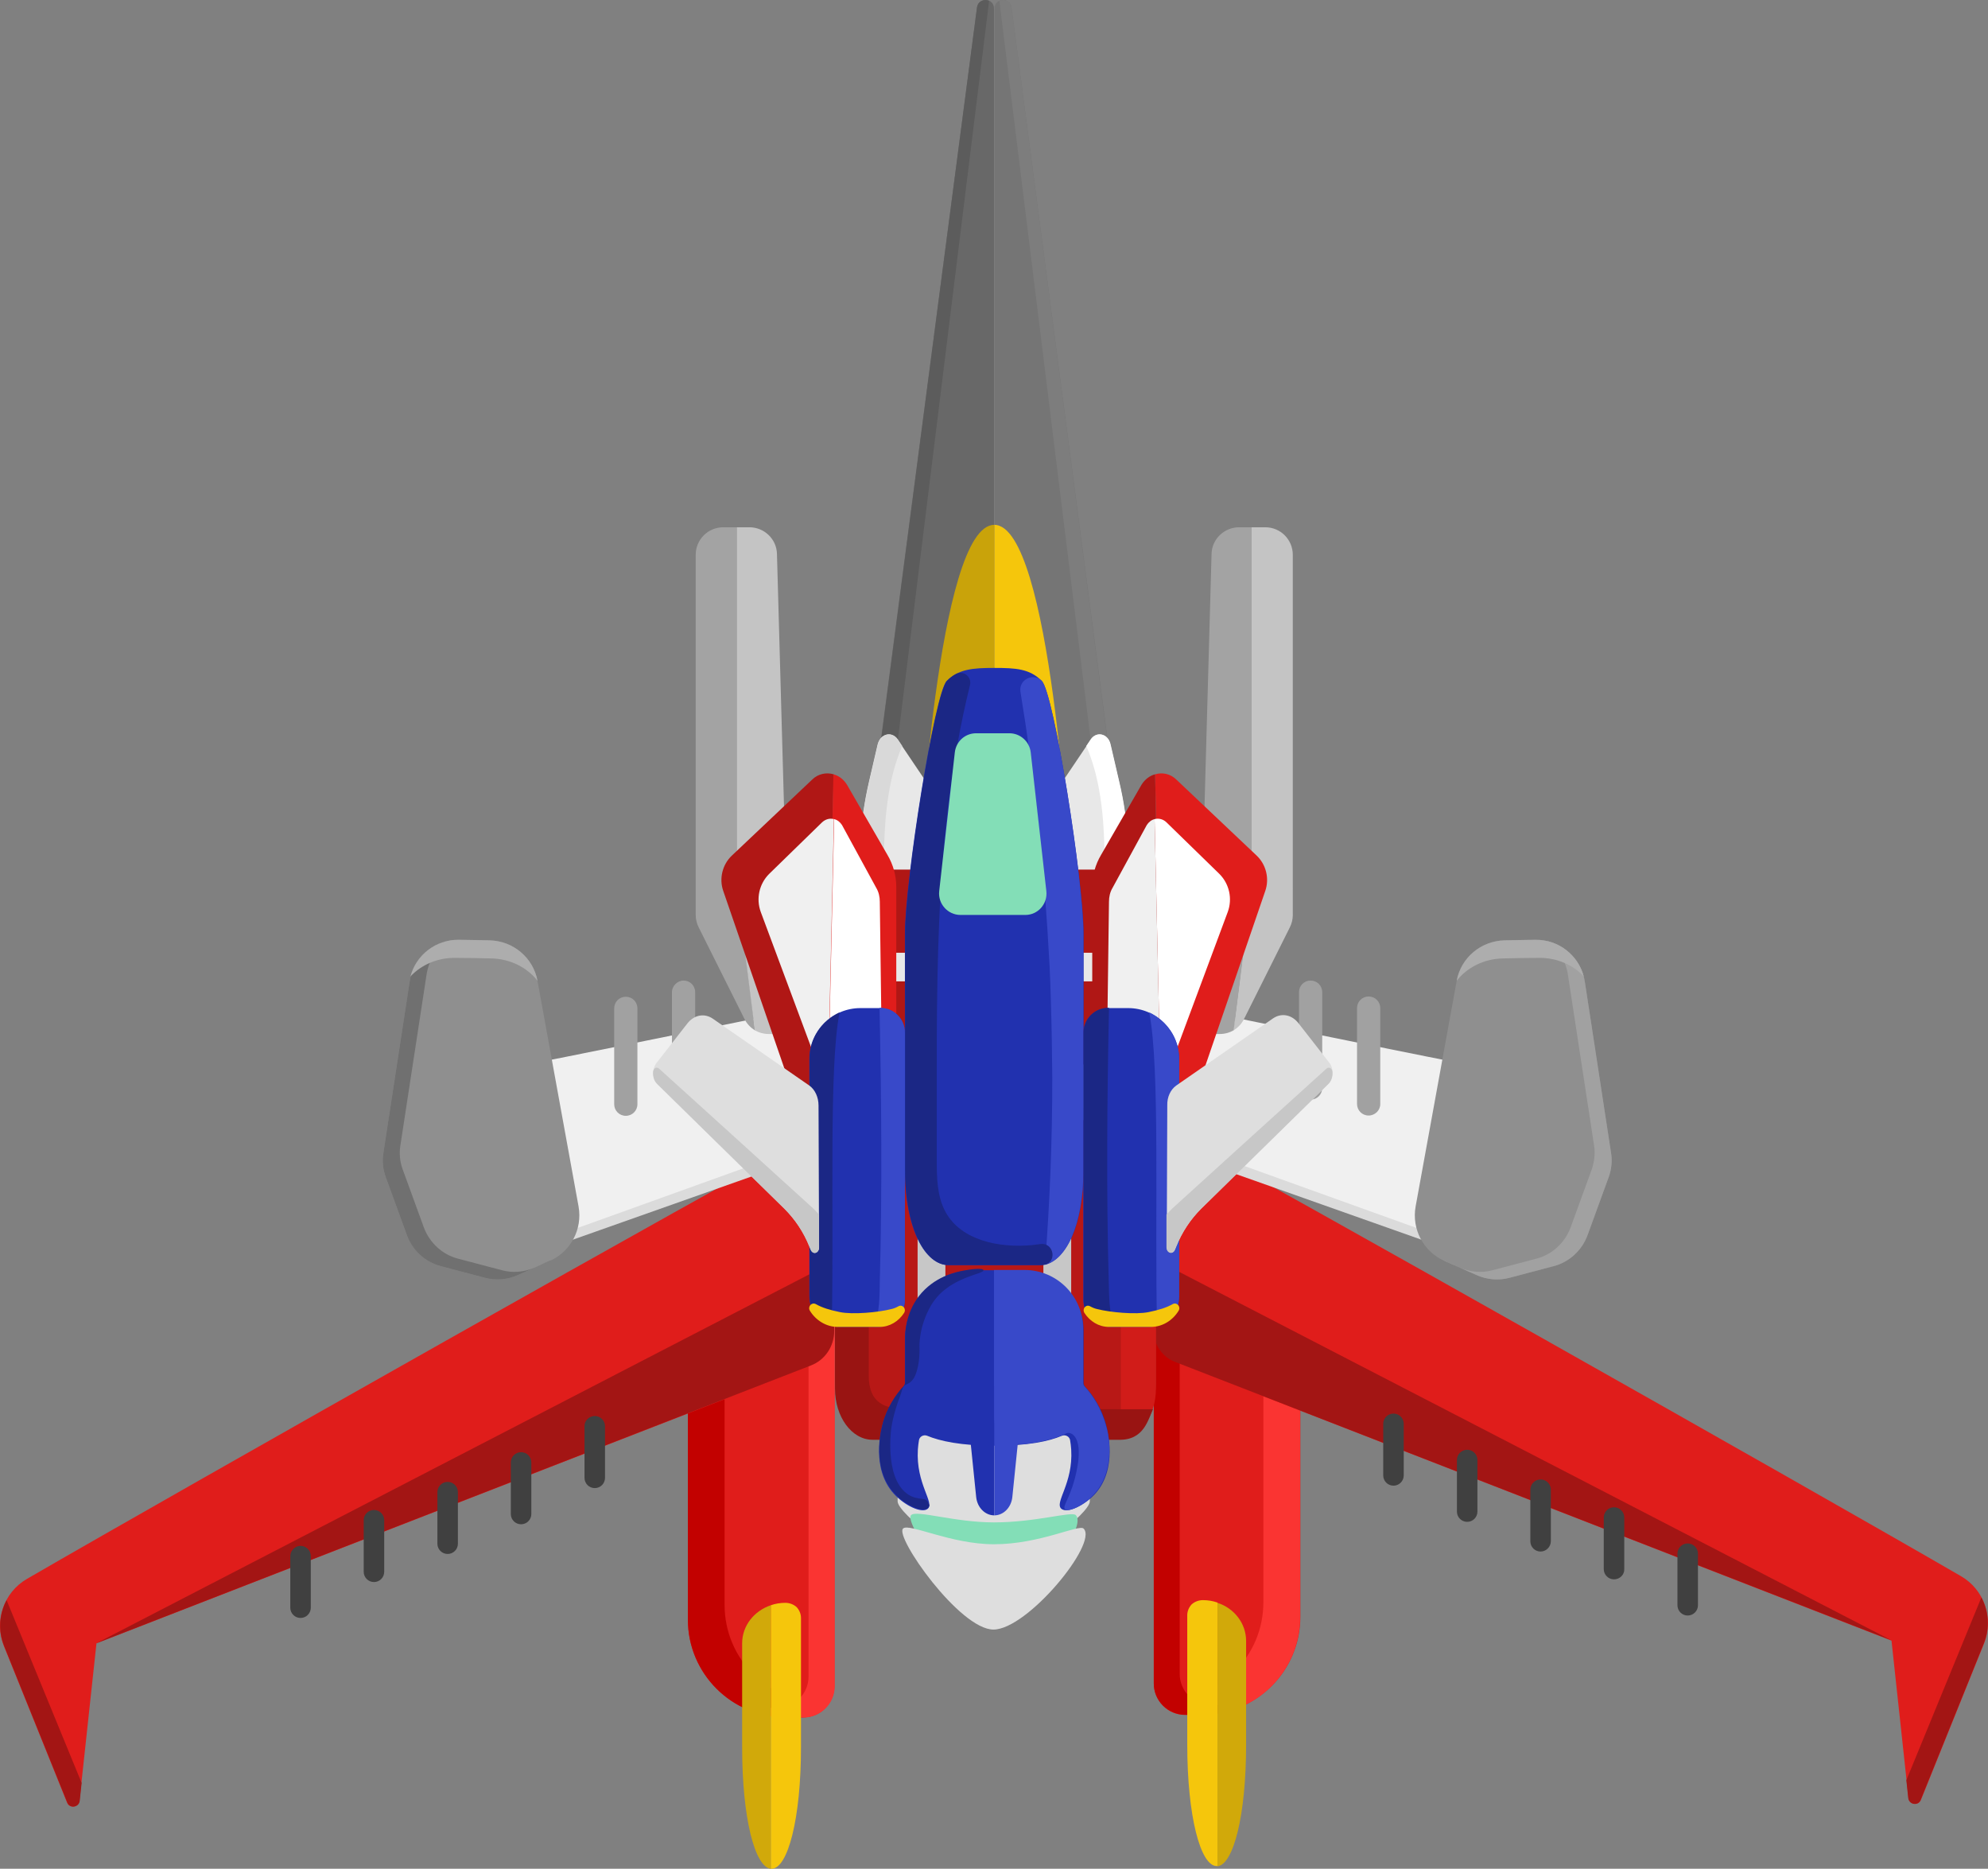 <?xml version="1.0" encoding="UTF-8"?>
<svg id="Layer_1" data-name="Layer 1" xmlns="http://www.w3.org/2000/svg" viewBox="0 0 736.49 692.21">
  <rect x="0" y="0" width="736.49" height="692.21" fill="#808080" stroke="none"/>
  <g id="six">
    <g>
      <path d="M266.44,469.11h31.1c6.4,0,11.6,5.2,11.6,11.6v143.8c0,6.4-5.2,11.6-11.6,11.6h-6.5c-20,0-36.2-16.2-36.2-36.2v-119.2c0-6.4,5.2-11.6,11.6-11.6Z" style="fill: #e01d1b;"/>
      <path d="M304.64,630.71c-20,0-36.2-16.2-36.2-36.2v-119.3c0-2.2,.6-4.3,1.8-6.1h-3.8c-6.4,0-11.6,5.2-11.6,11.6v119.2c0,20,16.2,36.2,36.2,36.2h6.5c3.1,0,6-1.2,8-3.3,.9-.8,.3-2.1-.9-2.1h0Z" style="fill: #c20100;"/>
      <path d="M297.54,469.11h-1.2c2,2.1,3.2,4.9,3.2,8v143.9c0,6.4-5.2,11.6-11.6,11.6h-6.5c-1.3,0-1.6,1.8-.3,2.2,3.2,.9,6.5,1.4,10,1.4h6.5c6.4,0,11.6-5.2,11.6-11.6v-143.9c-.1-6.4-5.3-11.6-11.7-11.6h0Z" style="fill: #fa3432;"/>
      <path d="M296.74,599.31v47.9c0,26.5-4.9,45-10.9,45h-.3v-97.6c1.7-.6,3.5-.9,5.4-.9,1.6,0,3.1,.6,4.2,1.6,1,1.1,1.6,2.5,1.6,4h0Z" style="fill: #f5c60c;"/>
      <path d="M285.54,594.61v97.6c-5.9-.7-10.6-18.8-10.6-45v-38.5c0-6.5,4.4-12,10.6-14.1Z" style="fill: #d1a90a;"/>
      <path d="M309.14,407.51c-.3,0-6.4,12.4-8.7,13.6-31.3,16.6-232.6,130.2-290.4,163.7-8.7,5-12.3,15.7-8.6,24.9l23.4,58c.9,2.3,4.4,1.8,4.6-.6l6.3-58.4,261-101.4c7.4-2.9,12.2-10,12.2-17.9l.2-81.9h0Z" style="fill: #e01d1b;"/>
      <path d="M300.34,505.81L35.84,608.61l273.1-141.3,.1,25.7c0,5.7-3.4,10.8-8.7,12.8h0Z" style="fill: #a31514;"/>
      <path d="M111.34,572.61h0c2.1,0,3.8,1.7,3.8,3.8v19.1c0,2.1-1.7,3.8-3.8,3.8h0c-2.1,0-3.8-1.7-3.8-3.8v-19.1c0-2,1.7-3.8,3.8-3.8Z" style="fill: #404040;"/>
      <path d="M138.54,559.31h0c2.1,0,3.8,1.7,3.8,3.8v19.1c0,2.1-1.7,3.8-3.8,3.8h0c-2.1,0-3.8-1.7-3.8-3.8v-19.1c0-2.1,1.7-3.8,3.8-3.8Z" style="fill: #404040;"/>
      <path d="M165.84,548.91h0c2.1,0,3.8,1.7,3.8,3.8v19.1c0,2.1-1.7,3.8-3.8,3.8h0c-2.1,0-3.8-1.7-3.8-3.8v-19.1c0-2.1,1.7-3.8,3.8-3.8Z" style="fill: #404040;"/>
      <path d="M193.04,537.91h0c2.1,0,3.8,1.7,3.8,3.8v19.1c0,2.1-1.7,3.8-3.8,3.8h0c-2.1,0-3.8-1.7-3.8-3.8v-19.1c0-2.1,1.7-3.8,3.8-3.8Z" style="fill: #404040;"/>
      <path d="M220.34,524.51h0c2.1,0,3.8,1.7,3.8,3.8v19.1c0,2.1-1.7,3.8-3.8,3.8h0c-2.1,0-3.8-1.7-3.8-3.8v-19.1c-.1-2,1.7-3.8,3.8-3.8Z" style="fill: #404040;"/>
      <path d="M30.24,660.41l-.7,6.6c-.3,2.5-3.7,3-4.6,.7L1.54,609.71c-2.3-5.7-1.8-11.9,.9-17l27.8,67.7Z" style="fill: #a31514;"/>
    </g>
    <g>
      <path d="M445.54,635.11h-6.5c-6.4,0-11.6-5.2-11.6-11.6v-143.8c0-6.4,5.2-11.6,11.6-11.6h31.1c6.4,0,11.6,5.2,11.6,11.6v119.2c0,20-16.2,36.2-36.2,36.2Z" style="fill: #e01d1b;"/>
      <path d="M431.84,629.71c20,0,36.2-16.2,36.2-36.2v-119.2c0-2.2-.6-4.3-1.8-6.1h3.8c6.4,0,11.6,5.2,11.6,11.6v119.2c0,20-16.2,36.2-36.2,36.2h-6.4c-3.1,0-6-1.2-8-3.3-.9-.8-.3-2.2,.8-2.2h0Z" style="fill: #fa3432;"/>
      <path d="M439.04,468.21h1.2c-2,2.1-3.2,4.9-3.2,8v143.8c0,6.4,5.2,11.6,11.6,11.6h6.5c1.3,0,1.6,1.8,.3,2.2-3.2,.9-6.5,1.4-10,1.4h-6.4c-6.4,0-11.6-5.2-11.6-11.6v-143.9c0-6.4,5.2-11.5,11.6-11.5h0Z" style="fill: #c20100;"/>
      <path d="M439.84,598.31v47.9c0,26.5,4.9,45,10.9,45h.3v-97.6c-1.7-.6-3.5-.9-5.4-.9-1.6,0-3.1,.6-4.2,1.6-1,1.1-1.6,2.5-1.6,4h0Z" style="fill: #f5c60c;"/>
      <path d="M451.04,593.71v97.6c5.9-.7,10.6-18.8,10.6-45v-38.5c0-6.5-4.4-12.1-10.6-14.1Z" style="fill: #d1a90a;"/>
      <path d="M427.44,406.51c.3,0,6.4,12.4,8.7,13.6,31.2,16.6,232.5,130.2,290.3,163.7,8.7,5,12.3,15.7,8.6,24.9l-23.4,58c-.9,2.3-4.3,1.8-4.6-.6l-6.3-58.4-259.2-100.8c-8.5-3.3-14.1-11.5-14.1-20.7v-79.7h0Z" style="fill: #e01d1b;"/>
      <path d="M435.44,504.51l265.3,103.1-273.2-141.3-.1,26.7c0,5.1,3.2,9.7,8,11.5h0Z" style="fill: #a31514;"/>
      <path d="M625.24,598.41h0c-2.1,0-3.8-1.7-3.8-3.8v-19.1c0-2.1,1.7-3.8,3.8-3.8h0c2.1,0,3.8,1.7,3.8,3.8v19.1c0,2.1-1.7,3.8-3.8,3.8Z" style="fill: #404040;"/>
      <path d="M597.94,585.01h0c-2.1,0-3.8-1.7-3.8-3.8v-19.1c0-2.1,1.7-3.8,3.8-3.8h0c2.1,0,3.8,1.7,3.8,3.8v19.1c.1,2.1-1.7,3.8-3.8,3.8Z" style="fill: #404040;"/>
      <path d="M570.74,574.71h0c-2.1,0-3.8-1.7-3.8-3.8v-19.1c0-2.1,1.7-3.8,3.8-3.8h0c2.1,0,3.8,1.7,3.8,3.8v19.1c0,2-1.7,3.8-3.8,3.8Z" style="fill: #404040;"/>
      <path d="M543.54,563.71h0c-2.1,0-3.8-1.7-3.8-3.8v-19.1c0-2.1,1.7-3.8,3.8-3.8h0c2.1,0,3.8,1.7,3.8,3.8v19.1c0,2.1-1.7,3.8-3.8,3.8Z" style="fill: #404040;"/>
      <path d="M516.24,550.31h0c-2.1,0-3.8-1.7-3.8-3.8v-19.1c0-2.1,1.7-3.8,3.8-3.8h0c2.1,0,3.8,1.7,3.8,3.8v19.1c0,2.1-1.7,3.8-3.8,3.8Z" style="fill: #404040;"/>
      <path d="M706.24,659.41l.7,6.6c.3,2.5,3.7,3,4.6,.7l23.4-58c2.3-5.7,1.8-11.9-.9-17l-27.8,67.7Z" style="fill: #a31514;"/>
    </g>
    <path d="M350.44,357.01h36.9c22.6,0,41,18.4,41,41v113.6c0,11.9-9.6,21.5-21.5,21.5h-75.9c-11.9,0-21.5-9.7-21.5-21.5v-113.6c-.1-22.6,18.3-41,41-41h0Z" style="fill: #b81816;"/>
    <path d="M394.94,357.01h-52.1c-8.5,0-16.3,4.3-22.2,11.4,2.9-1.1,5.9-1.7,9.1-1.7h52.1c18.5,0,33.4,20.3,33.4,45.3v112c0,3.3-.6,6.5-1.8,9.2h.9c7.7,0,13.9-8.5,13.9-18.9v-112c.1-25-14.9-45.3-33.3-45.3h0Z" style="fill: #d11c19;"/>
    <path d="M335.74,521.91c-7.7,0-13.9-2-13.9-12.4v-112c0-17.6,7.4-32.8,18.2-40.3-17.2,1.9-30.7,21.4-30.7,45.1v112.1c0,10.4,6.2,18.9,13.9,18.9h91.1c9.6,.3,11-7.7,12.8-11.3l-91.4-.1h0Z" style="fill: #991412;"/>
  </g>
  <g id="five">
    <path d="M361.94,2.81l-37.2,283.4,43.5,52V3.21c.1-4-5.7-4.4-6.3-.4h0Z" style="fill: #686868;"/>
    <path d="M374.74,2.81l37.2,283.4-43.5,52V3.21c-.1-4,5.8-4.4,6.3-.4h0Z" style="fill: #757575;"/>
    <path d="M368.34,338.21h0l43.5-52L374.74,2.81c-.3-2.5-2.8-3.3-4.5-2.5l35.2,285-37.1,52.9h0Z" style="fill: #7d7d7d;"/>
    <path d="M368.34,338.21h0l-43.5-52L361.94,2.81c.3-2.5,2.8-3.3,4.5-2.5l-35.2,285,37.1,52.9h0Z" style="fill: #5c5c5c;"/>
    <path d="M368.34,334.51h13.1c8.5,0,15.3-6.1,14.7-13.3,0,0-6.7-126.8-27.8-126.8" style="fill: #f5c60c;"/>
    <path d="M368.34,334.51h-13.1c-8.5,0-15.3-6.1-14.7-13.3,0,0,6.7-126.8,27.8-126.8" style="fill: #c9a30a;"/>
    <path d="M404.14,273.91l-35.8,53.1-35.8-53.1c-2.2-3.2-6.4-2.1-7.4,1.8l-3.2,13.8c-3.5,15.1-4.4,31-2.5,46.5l5.3,42.5c1.6,13.1,9.1,24.1,19.4,28.6l14,6.1c6.5,2.9,13.7,2.9,20.2,0l14-6.1c10.3-4.5,17.8-15.5,19.4-28.6l5.3-42.5c1.9-15.5,1.1-31.4-2.5-46.5l-3.2-13.8c-.8-3.9-5.1-5-7.2-1.8h0Z" style="fill: #e8e8e8;"/>
    <path d="M380.04,412.51l-1.6,.7c-6.5,2.9-13.7,2.9-20.2,0l-14-6.1c-10.3-4.5-17.8-15.5-19.4-28.6l-5.3-42.5c-1.9-15.5-1.1-31.4,2.5-46.5l3.2-13.8c.9-4,5.2-5,7.4-1.8l1.6,2.4c-5,11.6-6.4,24.9-6.7,37.7-.4,16.2,.4,32.5,2.5,48.6,1.2,9.2,2.8,18.6,7.7,26.5,5.7,9.4,15.4,15.8,25.8,19.4,5.3,1.9,10.9,3.2,16.5,4h0Z" style="fill: #d9d9d9;"/>
    <path d="M356.64,412.51l1.6,.7c6.5,2.9,13.7,2.9,20.2,0l14-6.1c10.3-4.5,17.8-15.5,19.4-28.6l5.3-42.5c1.9-15.5,1.1-31.4-2.5-46.5l-3.2-13.8c-.9-4-5.2-5-7.4-1.8l-1.6,2.4c5,11.6,6.4,24.9,6.7,37.7,.4,16.2-.4,32.5-2.5,48.6-1.2,9.2-2.8,18.6-7.7,26.5-5.7,9.4-15.4,15.8-25.8,19.4-5.3,1.9-10.8,3.2-16.5,4h0Z" style="fill: #fff;"/>
  </g>
  <g id="four">
    <rect x="339.94" y="451.81" width="10.3" height="39.2" style="fill: #c7c7c7;"/>
    <rect x="386.54" y="451.81" width="10.3" height="39.2" style="fill: #c7c7c7;"/>
    <g>
      <path d="M402.24,530.31l-34,4.2-34-4.2s-1.7,3.4-1.7,25.8c0,4.4,22.9,22.7,35.6,22.7s35.6-18.3,35.6-22.7c.2-22.4-1.5-25.8-1.5-25.8Z" style="fill: #dedede;"/>
      <path d="M368.04,595.61c-11.5,0-33.4-31.5-30.5-34.4,2-2,16,2.7,30.7,2.7,15.5,0,28.8-4.2,30.3-2.7,5,5.1-19,34.4-30.5,34.4h0Z" style="fill: #83deb7;"/>
      <path d="M368.04,603.61c-12.5,0-36.6-34.3-33.5-37.4,2.1-2.2,17.6,5.8,33.7,5.8,17,0,31.5-7.5,33.2-5.8,5.5,5.4-20.8,37.4-33.4,37.4h0Z" style="fill: #dedede;"/>
    </g>
    <g>
      <path d="M409.84,528.01c-1.7-6.5-5-11.3-7.8-14.3-.4-.4-.6-1-.6-1.5v-19.2c0-12.4-10.1-22.5-22.5-22.5h-18.2c-14.1,0-25.5,11.4-25.5,25.5v16.2c0,.6-.2,1.1-.6,1.5-2.8,3.1-6.2,7.9-7.8,14.3-.5,2-4.1,16.1,4.3,25.3,3.8,4.2,10.2,7.4,12.5,5.6,2.8-2.2-4.4-9.2-3.6-22,.1-1.2,.2-2.3,.4-3.4,.2-1.4,1.7-2.2,3-1.7,4.8,2,12.6,3.7,25,3.7s20.1-1.6,25-3.7c1.3-.5,2.8,.3,3,1.7,.2,1.1,.3,2.2,.4,3.4,.8,12.7-6.4,19.7-3.6,22,2.3,1.8,8.7-1.4,12.5-5.6,8.3-9.2,4.6-23.3,4.1-25.3h0Z" style="fill: #2131af;"/>
      <path d="M405.54,553.21c-3.9,4.4-9.8,7.1-11,5.8-1-1,1.6-3.8,3.5-10.8,.5-1.9,3.8-13.6-.8-17-.1,0-.1-.1-.2-.1-.7-.4-1.5-.5-2.2-.1-3.2,1.6-8.1,3.1-15.5,3.9-6,.6-11.1-4.1-11.1-10.1v-54.4h11.3c12,0,21.7,9.7,21.7,21.7v20c0,.6,.2,1.1,.6,1.5,2.8,3.1,6.2,7.9,8.1,15.2,.7,2.1,3.5,15.5-4.4,24.4h0Z" style="fill: #3849c9;"/>
      <path d="M368.34,513.61v47.7c-3.4,0-6.3-2.9-6.7-6.8l-3.3-32.3c-.5-4.5,2.7-8.5,6.7-8.5l3.3-.1h0Z" style="fill: #2131af;"/>
      <path d="M368.34,513.61v47.7c3.4,0,6.3-2.9,6.7-6.8l3.3-32.3c.5-4.5-2.7-8.5-6.7-8.5l-3.3-.1h0Z" style="fill: #3849c9;"/>
      <path d="M342.34,555.31c-1.4-.2-3-.3-4.8-1.1-9.9-4.9-7.5-23.7-7.4-24.8,.7-5.4,2.9-11.2,3.1-11.7,1-2.5,.9-3.8,2-4.6,.6-.4,1.2-.5,2.1-1.2,1-.9,1.5-1.9,1.7-2.4,1.9-4.4,1.6-10.2,1.6-10.2,0,0-.5-7.6,4.3-15.8,6.2-10.6,19.8-11.5,19.4-13-.2-.9-4.5-.4-7.2,.1-3.1,.6-11.1,2.2-16.8,9.6-4.8,6.4-5,13.2-5,15.5v16.2c0,.6-.2,1.1-.6,1.5-2.8,3.1-6.2,7.9-7.8,14.3-.5,2-4.1,16.1,4.3,25.3,3.8,4.2,10.2,7.4,12.5,5.6,.4-.3,.5-.7,.6-1.1-.3-.2-.6-2-2-2.2h0Z" style="fill: #1b2785;"/>
    </g>
  </g>
  <g id="three">
    <g>
      <polygon points="175.64 455.71 360.94 392.91 360.94 406.61 191.24 466.61 175.64 455.71" style="fill: #dbdbdb;"/>
      <path d="M181.34,396.91c1.2,.4,180.9-36.5,180.9-36.5v41.1l-180.9,65.1v-69.7h0Z" style="fill: #f0f0f0;"/>
      <path d="M169.94,348.11c3.7,0,7.7,.1,11.4,.2,8.8,.2,16.2,6.5,17.8,15.1l15.2,83.5c1.5,8.4-2.9,16.7-10.6,20.1l-11.9,5.3c-3.9,1.7-8.2,2.1-12.2,1l-16.3-4.3c-5.8-1.5-10.5-5.9-12.6-11.5l-7.8-21.4c-1.1-2.9-1.4-6-.9-9.1l9.7-63.3c1.3-9,9.1-15.7,18.2-15.6h0Z" style="fill: #8f8f8f;"/>
      <path d="M198.14,469.51c-3.9,1.7-8.2,2.1-12.2,1l-16.3-4.3c-5.8-1.5-10.5-5.9-12.6-11.5l-7.8-21.4c-1.1-2.9-1.4-6-.9-9.1l9.7-63.3c.8-5.1,3.6-9.5,7.6-12.3-7.1,1.7-12.8,7.6-13.9,15.1l-9.7,63.3c-.5,3-.2,6.2,.9,9.1l7.8,21.4c2.1,5.7,6.8,10,12.6,11.5l16.3,4.3c4.1,1.1,8.4,.7,12.2-1l11.9-5.3c.2-.1,.3-.2,.5-.3l-6.1,2.8h0Z" style="fill: #707070;"/>
      <path d="M168.74,354.81c4.3,0,8.8,.1,13.1,.2,7.2,.1,13.5,3.4,17.3,8.3-1.6-8.6-9-14.8-17.8-15-3.7-.1-7.6-.1-11.4-.2-8.5-.1-15.8,5.6-17.9,13.6,4-4.3,10-7,16.7-6.9h0Z" style="fill: #adadad;"/>
      <path d="M231.84,369.21h0c2.4,0,4.3,1.9,4.3,4.3v35.5c0,2.4-1.9,4.3-4.3,4.3h0c-2.4,0-4.3-1.9-4.3-4.3v-35.5c0-2.4,1.9-4.3,4.3-4.3Z" style="fill: #a1a1a1;"/>
      <path d="M253.24,363.21h0c2.4,0,4.3,1.9,4.3,4.3v35.5c0,2.4-1.9,4.3-4.3,4.3h0c-2.4,0-4.3-1.9-4.3-4.3v-35.5c0-2.3,2-4.3,4.3-4.3Z" style="fill: #a1a1a1;"/>
    </g>
    <g>
      <polygon points="563.24 455.71 377.94 392.91 377.94 406.61 547.54 466.61 563.24 455.71" style="fill: #dbdbdb;"/>
      <path d="M557.44,396.91c-1.2,.4-180.9-36.5-180.9-36.5v41.1l180.9,65.1v-69.7h0Z" style="fill: #f0f0f0;"/>
      <path d="M568.84,348.11c-3.7,0-7.7,.1-11.4,.2-8.8,.2-16.2,6.5-17.8,15.1l-15.2,83.5c-1.5,8.4,2.9,16.7,10.6,20.1l12,5.3c3.8,1.7,8.2,2.1,12.2,1l16.3-4.3c5.8-1.5,10.5-5.9,12.6-11.5l7.8-21.4c1-2.9,1.4-6,.9-9.1l-9.7-63.3c-1.3-9-9.1-15.7-18.3-15.6h0Z" style="fill: #8f8f8f;"/>
      <path d="M540.74,469.51c3.8,1.7,8.2,2.1,12.2,1l16.3-4.3c5.8-1.5,10.5-5.9,12.6-11.5l7.8-21.4c1-2.9,1.4-6,.9-9.1l-9.7-63.3c-.8-5.1-3.6-9.5-7.6-12.3,7.1,1.7,12.8,7.6,13.9,15.1l9.7,63.3c.5,3,.2,6.2-.9,9.1l-7.8,21.4c-2.1,5.7-6.8,10-12.6,11.5l-16.3,4.3c-4.1,1.1-8.4,.7-12.2-1l-12-5.3c-.2-.1-.3-.2-.5-.3l6.2,2.8h0Z" style="fill: #a1a1a1;"/>
      <path d="M570.04,354.81c-4.3,0-8.8,.1-13.1,.2-7.2,.1-13.5,3.4-17.3,8.3,1.6-8.6,9-14.8,17.8-15,3.7-.1,7.7-.1,11.4-.2,8.5-.1,15.8,5.6,17.9,13.6-3.9-4.3-10-7-16.7-6.9h0Z" style="fill: #adadad;"/>
      <path d="M507.04,413.21h0c-2.4,0-4.3-1.9-4.3-4.3v-35.5c0-2.4,1.9-4.3,4.3-4.3h0c2.4,0,4.3,1.9,4.3,4.3v35.6c0,2.3-2,4.2-4.3,4.2Z" style="fill: #a1a1a1;"/>
      <path d="M485.54,407.31h0c-2.4,0-4.3-1.9-4.3-4.3v-35.5c0-2.4,1.9-4.3,4.3-4.3h0c2.4,0,4.3,1.9,4.3,4.3v35.5c0,2.4-1.9,4.3-4.3,4.3Z" style="fill: #a1a1a1;"/>
    </g>
    <path d="M374.74,452.91c12.4,0,22.4-34.1,22.4-76.1s-10-76.1-22.4-76.1v152.2h0Z" style="fill: #f0f0f0;"/>
    <path d="M374.74,300.71c-12.4,0-22.4,34.1-22.4,76.1s10,76.1,22.4,76.1v-152.2h0Z" style="fill: #dbdbdb;"/>
    <path d="M374.74,418.61c6.8,0,12.3-18.7,12.3-41.8s-5.5-41.8-12.3-41.8v83.6h0Z" style="fill: #83deb7;"/>
    <path d="M374.74,335.01c-6.8,0-12.3,18.7-12.3,41.8s5.5,41.8,12.3,41.8v-83.6h0Z" style="fill: #77c9a6;"/>
  </g>
  <g id="two">
    <rect x="315.34" y="363.51" width="103.8" height="30.8" style="fill: #b01715;"/>
    <rect x="317.44" y="322.11" width="103.8" height="30.8" style="fill: #b01715;"/>
    <g>
      <path d="M279.74,381.71c-1.6-1-3-2.4-3.9-4.2l-17-34c-.7-1.4-1.1-3-1.1-4.5V205.51c0-5.6,4.5-10.2,10.2-10.2h5.2v134l6.6,52.4Z" style="fill: #a3a3a3;"/>
      <path d="M311.54,355.51l-.4-.6-18.6-30c-.9-1.5-1.5-3.3-1.5-5.1l-3.2-114.6c-.1-5.5-4.7-9.9-10.2-9.9h-4.6v134l6.6,52.3c1.5,.9,3.3,1.4,5.2,1.4h18c5.6,0,10.2-4.5,10.2-10.2v-12c0-1.8-.5-3.7-1.5-5.3h0Z" style="fill: #c4c4c4;"/>
      <path d="M308.84,286.81l-2.4,121.4c-6.7-.2-13.1-4.3-15.5-11.4l-23-66.8c-1.6-4.6-.3-9.8,3.2-13.1l29.7-28.1c2.2-2.2,5.3-2.8,8-2h0Z" style="fill: #b01715;"/>
      <path d="M332.04,328.61v58.4c0,3.9-1.8,7.6-4.9,10l-10.1,7.7c-3.2,2.5-7,3.6-10.7,3.5l2.4-121.4c2,.5,3.8,1.9,5,3.8l15,26c2.2,3.7,3.3,7.8,3.3,12h0Z" style="fill: #e01d1b;"/>
      <path d="M308.94,303.41l-2.1,93.4c-1.8-.3-3.5-1.5-4.3-3.4l-20.7-55.6c-1.8-4.9-.6-10.4,3.1-14.1l19.6-19.1c1.3-1.2,2.9-1.6,4.4-1.2h0Z" style="fill: #f0f0f0;"/>
      <path d="M326.54,379.11c0,3.5-1.6,6.7-4.4,8.7l-10.8,7.6c-1.3,1.2-2.9,1.6-4.4,1.4l2.1-93.4c1.2,.3,2.2,1.1,2.9,2.2l12.7,23.3c.9,1.5,1.3,3.3,1.3,5.1l.6,45.1h0Z" style="fill: #fff;"/>
    </g>
    <g>
      <path d="M456.94,381.71c1.6-1,3-2.4,3.9-4.2l17-34c.7-1.4,1.1-3,1.1-4.5V205.51c0-5.6-4.5-10.2-10.2-10.2h-5.2v134l-6.6,52.4Z" style="fill: #c4c4c4;"/>
      <path d="M425.14,355.51l.4-.6,18.6-30c.9-1.5,1.5-3.3,1.5-5.1l3.2-114.6c.1-5.5,4.7-9.9,10.2-9.9h4.6v134l-6.6,52.3c-1.5,.9-3.3,1.4-5.2,1.4h-18c-5.6,0-10.2-4.5-10.2-10.2v-12c0-1.8,.5-3.7,1.5-5.3h0Z" style="fill: #a3a3a3;"/>
      <path d="M427.94,286.81l2.4,121.4c6.7-.2,13.1-4.3,15.5-11.4l22.9-66.8c1.6-4.6,.3-9.8-3.2-13.1l-29.7-28.1c-2.2-2.2-5.2-2.8-7.9-2h0Z" style="fill: #e01d1b;"/>
      <path d="M404.64,328.61v58.4c0,3.9,1.8,7.6,4.9,10l10.1,7.7c3.2,2.5,7,3.6,10.7,3.5l-2.4-121.4c-2,.5-3.8,1.9-5,3.8l-15,26c-2.2,3.7-3.3,7.8-3.3,12h0Z" style="fill: #b01715;"/>
      <path d="M427.74,303.41l2.1,93.4c1.8-.3,3.5-1.5,4.3-3.4l20.7-55.6c1.8-4.9,.6-10.4-3.1-14.1l-19.7-19.2c-1.2-1.1-2.8-1.5-4.3-1.1h0Z" style="fill: #fff;"/>
      <path d="M410.24,379.11c0,3.5,1.6,6.7,4.4,8.7l10.8,7.6c1.3,1.2,2.9,1.6,4.4,1.4l-2.1-93.4c-1.2,.3-2.2,1.1-2.9,2.2l-12.7,23.3c-.9,1.5-1.3,3.3-1.3,5.1l-.6,45.1h0Z" style="fill: #f0f0f0;"/>
    </g>
  </g>
  <g id="one">
    <path d="M385.94,252.21c-4.5-4.5-9.6-4.8-17.6-4.8s-13.1,.4-17.6,4.8-15.5,74.2-15.5,93.6v87.5c0,22.1,7.6,35.3,16.1,35.3h34c8.5,0,16.1-13.2,16.1-35.3v-87.5c0-19.3-11-89.1-15.5-93.6h0Z" style="fill: #2131af;"/>
    <path d="M385.94,252.21h0c-3.2-3.2-8.6-.4-7.9,4,2.5,15.4,4.7,30.9,6.4,46.4,1,9.2,1.9,18.4,2.6,27.6s1.3,18.4,1.8,27.6c.2,4.6,.4,9.2,.5,13.8,.3,9.2,.4,18.5,.5,27.7,0,23.1-.9,46.1-2.7,69.2,7.7-1.8,14.2-14.6,14.2-35.1v-87.5c.1-19.4-10.9-89.2-15.4-93.7h0Z" style="fill: #3849c9;"/>
    <path d="M350.34,449.01c-3.2-5.8-3.3-12.7-3.3-19.3,.2-58.8-1.9-118.6,12.3-175.9,.8-3.1-2.5-5.7-5.3-4.1-1.1,.6-2.2,1.4-3.2,2.5-4.5,4.5-15.5,74.3-15.5,93.6v87.5c0,22.1,7.6,35.3,16.1,35.3h34c.5,0,.9,0,1.4-.1,4.9-.9,3.6-8.3-1.3-7.7-1.1,.1-2.2,.3-3.3,.4-12.1,1.1-26.1-1.7-31.9-12.2h0Z" style="fill: #1b2785;"/>
    <path d="M379.84,338.91h-24c-4.7,0-8.4-4.1-7.9-8.8l5.8-51.5c.5-4,3.8-7,7.9-7h12.3c4,0,7.4,3,7.9,7l5.8,51.5c.5,4.7-3.1,8.8-7.8,8.8h0Z" style="fill: #83deb7;"/>
    <path d="M410.54,373.41h7.4c10.4,0,18.9,8.5,18.9,18.9v87.9c0,6.2-5.1,11.3-11.3,11.3h-14.2c-5.5,0-10-4.5-10-10v-99c.1-5,4.2-9.1,9.2-9.1h0Z" style="fill: #2131af;"/>
    <path d="M410.74,474.41c-.9-33.3-.6-67.5,.1-101.1h-.3c-5,0-9.1,4.1-9.1,9.1v99c0,5.5,4.5,10,10,10h1.4c-2.1-5.7-1.9-11.2-2.1-17h0Z" style="fill: #1b2785;"/>
    <path d="M425.74,375.01c4.1,20.2,2,76.3,2.9,116,4.8-1.3,8.2-5.7,8.2-10.9v-87.9c0-7.6-4.6-14.2-11.1-17.2h0Z" style="fill: #3849c9;"/>
    <path d="M436.64,485.51c.9-1.5-.6-3.2-2.1-2.5-2.5,1.4-5.1,2.2-9,3-4.8,1-14.3,.1-19-1.1-1-.2-1.9-.6-2.8-1.1-1.5-.7-2.9,1-2,2.5,2,3.1,5.3,5.2,9.1,5.2h15.5c4.3,0,8.1-2.4,10.3-6h0Z" style="fill: #f5c60c;"/>
    <path d="M325.34,491.51h-14.2c-6.2,0-11.3-5.1-11.3-11.3v-87.9c0-10.4,8.5-18.9,18.9-18.9h7.4c5,0,9.1,4.1,9.1,9.1v99c0,5.5-4.4,10-9.9,10h0Z" style="fill: #2131af;"/>
    <path d="M325.94,474.41c.9-33.3,.6-67.5-.1-101.1h.3c5,0,9.1,4.1,9.1,9.1v99c0,5.5-4.5,10-10,10h-1.4c2.1-5.7,2-11.2,2.1-17h0Z" style="fill: #3849c9;"/>
    <path d="M311.04,375.01c-4.1,20.2-2,76.3-2.9,116-4.8-1.3-8.2-5.7-8.2-10.9v-87.9c-.1-7.6,4.5-14.2,11.1-17.2h0Z" style="fill: #1b2785;"/>
    <path d="M300.04,485.51c-.9-1.5,.6-3.2,2.1-2.5,2.5,1.4,5.1,2.2,9,3,4.8,1,14.3,.1,19-1.1,1-.2,1.9-.6,2.8-1.1,1.5-.7,2.9,1,2,2.5-2,3.1-5.3,5.2-9.1,5.2h-15.5c-4.2,0-8.1-2.4-10.3-6h0Z" style="fill: #f5c60c;"/>
    <path d="M299.84,402.11l-35.8-24.8c-3.1-2.1-6.9-1.4-9.4,1.8l-11.4,14.6c-1.8,2.2-1.6,6,.4,7.9l47.1,46.2c3.8,3.8,7,8.5,9.2,14l.5,1.2c.8,1.9,3,1.2,3-1l-.2-52.5c0-3.1-1.3-5.9-3.4-7.4h0Z" style="fill: #dedede;"/>
    <path d="M303.44,462.01v-12.1c-1.4-1.6-2.9-3-4.5-4.4-18.2-16.6-36.5-33.1-54.8-49.7-.9-.8-2.1-.1-2.2,1.3-.1,1.7,.4,3.4,1.6,4.5l47.1,46.2c3.8,3.8,7,8.5,9.2,14l.5,1.2c.9,1.9,3.1,1.1,3.1-1h0Z" style="fill: #c7c7c7;"/>
    <path d="M435.74,402.11l35.9-24.9c3.1-2.1,6.9-1.4,9.4,1.8l11.4,14.6c1.8,2.2,1.6,6-.4,7.9l-47.1,46.2c-3.8,3.8-7,8.5-9.2,14l-.5,1.2c-.8,1.9-3,1.2-3-1l.2-52.5c-.1-3,1.2-5.8,3.3-7.3h0Z" style="fill: #dedede;"/>
    <path d="M432.14,462.01v-12.1c1.4-1.6,2.9-3,4.5-4.4,18.2-16.6,36.5-33.1,54.8-49.7,.9-.8,2.1-.1,2.2,1.3,.1,1.7-.4,3.4-1.6,4.5l-47.1,46.2c-3.8,3.8-7,8.5-9.2,14l-.5,1.2c-.9,1.9-3.1,1.1-3.1-1h0Z" style="fill: #c7c7c7;"/>
  </g>
</svg>
